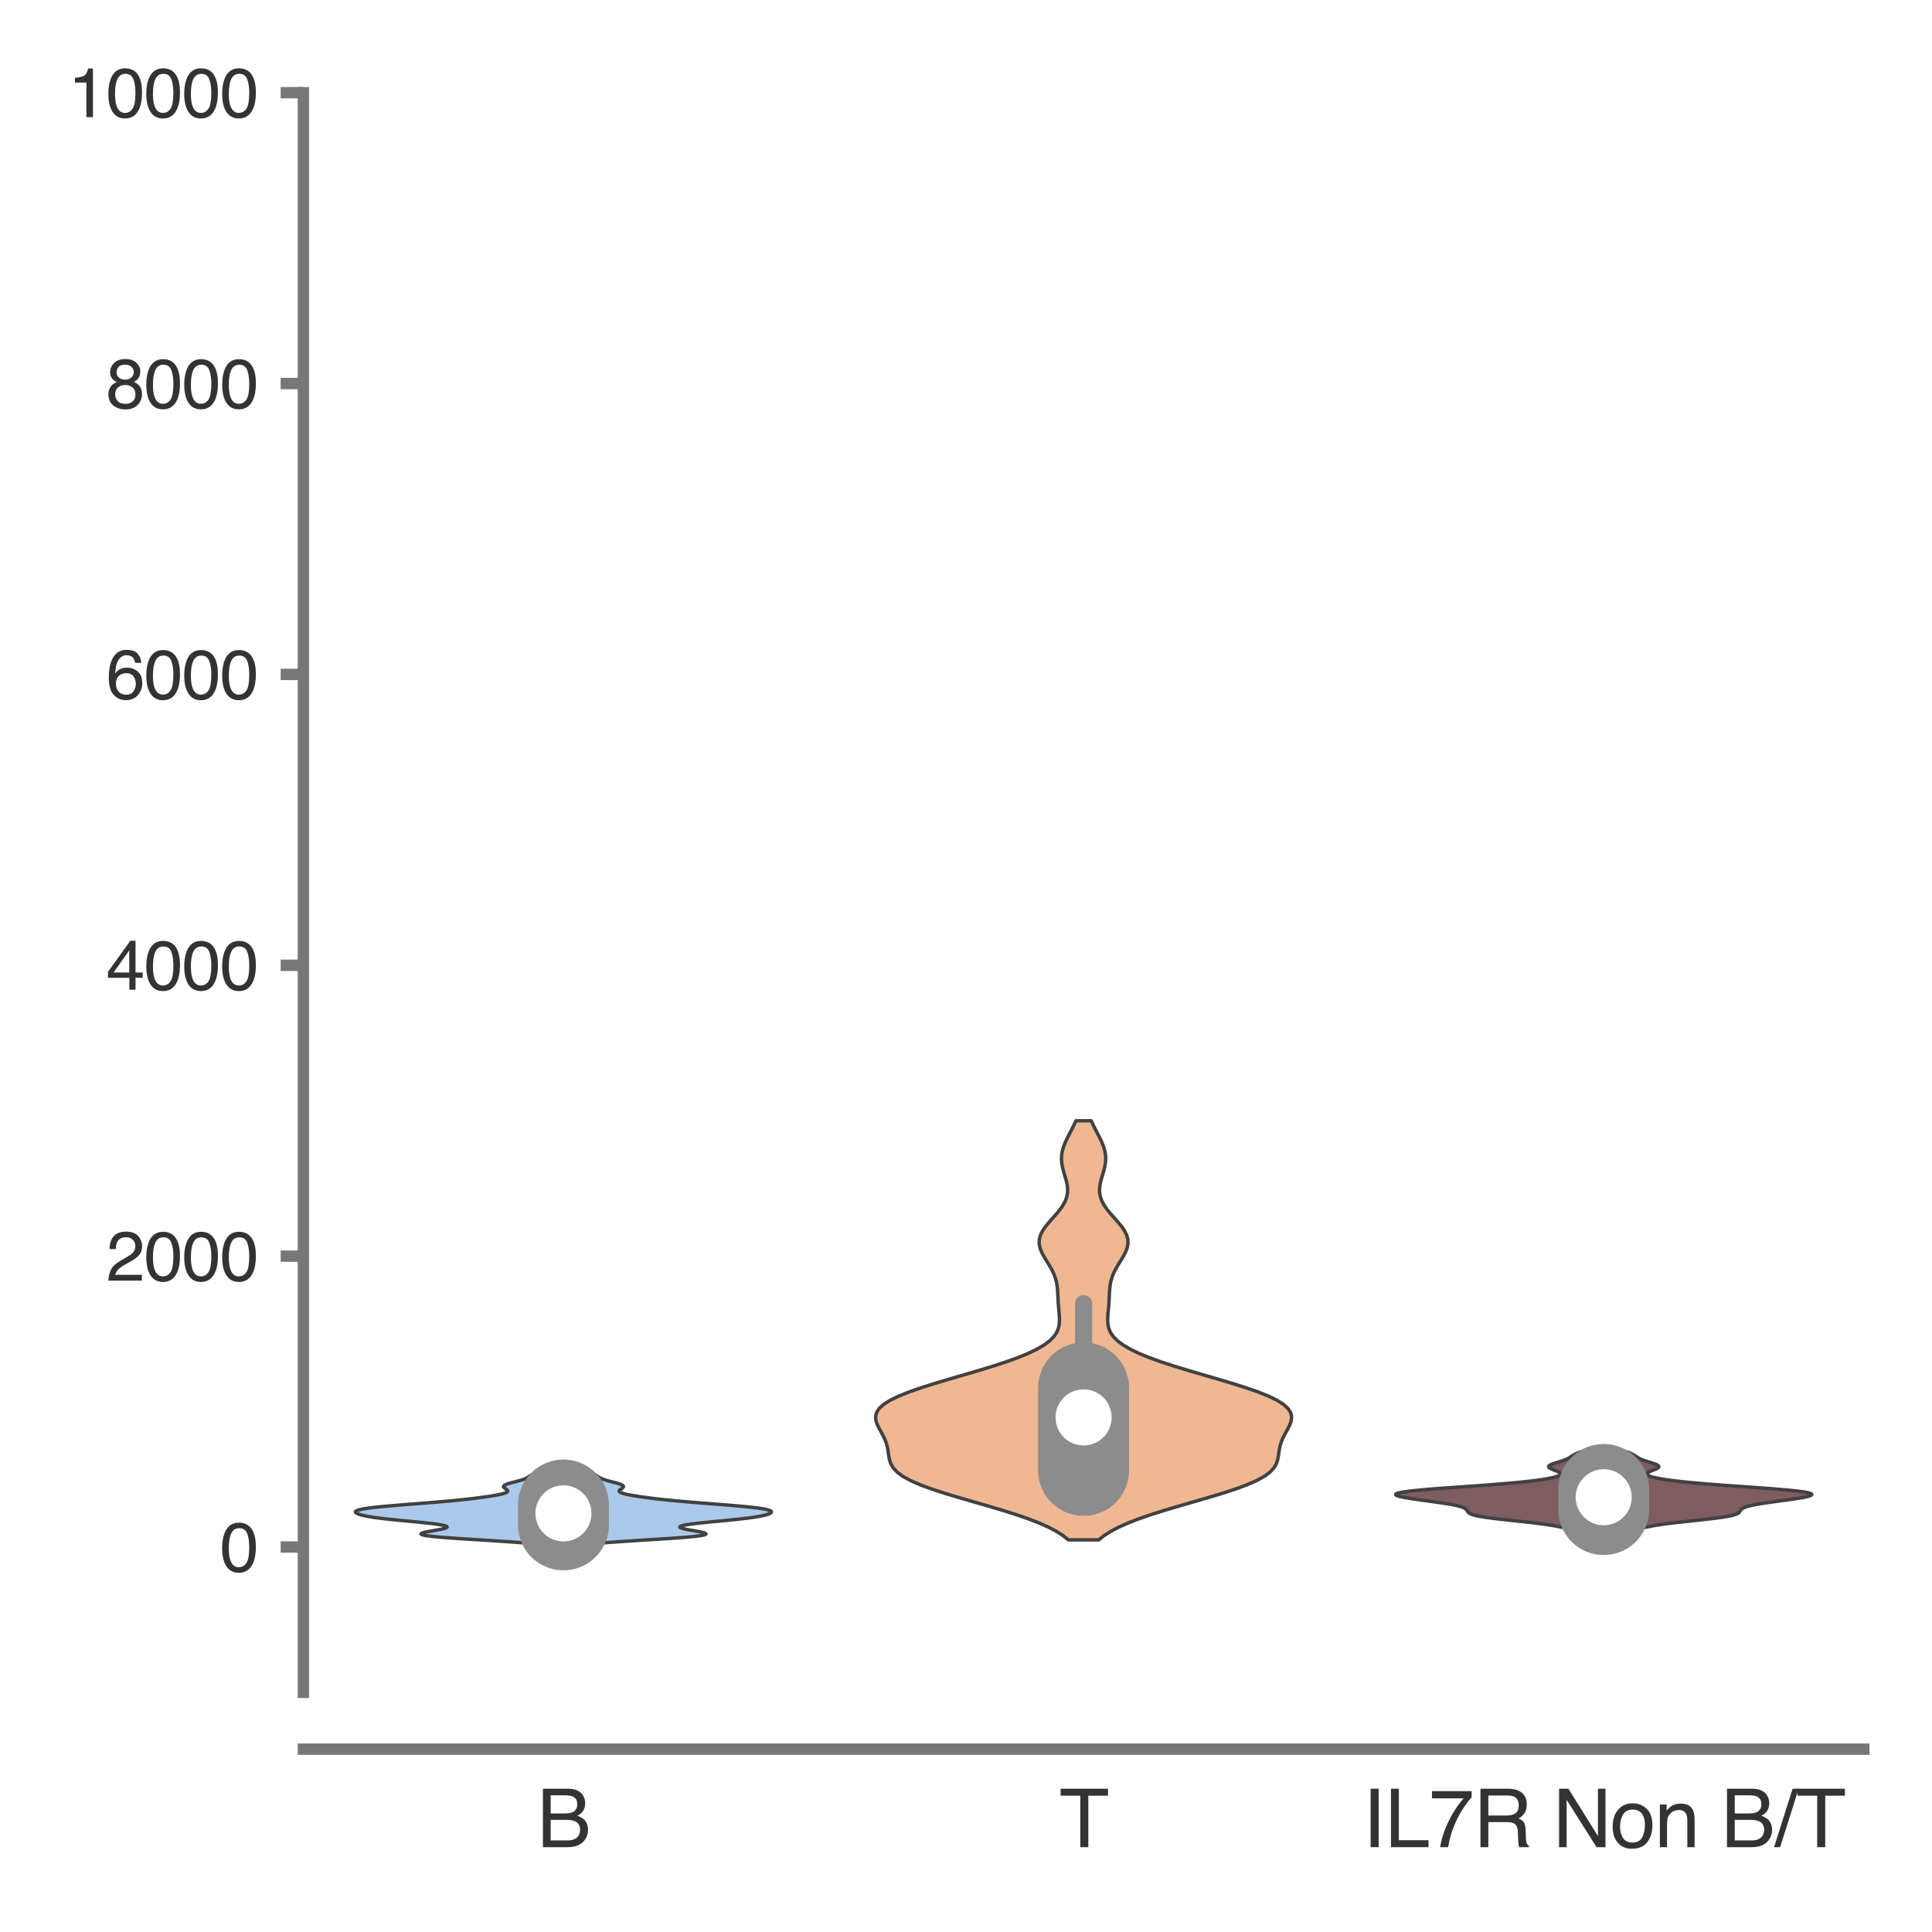 <?xml version="1.0" encoding="utf-8" standalone="no"?>
<!DOCTYPE svg PUBLIC "-//W3C//DTD SVG 1.1//EN"
  "http://www.w3.org/Graphics/SVG/1.1/DTD/svg11.dtd">
<svg xmlns:xlink="http://www.w3.org/1999/xlink" width="84.96pt" height="84.96pt" viewBox="0 0 84.96 84.96" xmlns="http://www.w3.org/2000/svg" version="1.1">
 <defs>
  <style type="text/css">*{stroke-linejoin: round; stroke-linecap: butt}</style>
 </defs>
 <g id="figure_1">
  <g id="patch_1">
   <path d="M 0 84.96 
L 84.96 84.96 
L 84.96 0 
L 0 0 
z
" style="fill: #ffffff"/>
  </g>
  <g id="axes_1">
   <g id="patch_2">
    <path d="M 13.342 74.42 
L 81.96 74.42 
L 81.96 4.076 
L 13.342 4.076 
z
" style="fill: #ffffff"/>
   </g>
   <g id="matplotlib.axis_1">
    <g id="xtick_1">
     <g id="text_1">
      <!-- B -->
      <g style="fill: #333333" transform="translate(23.611 81.23) scale(0.035 -0.035)">
       <defs>
        <path id="Helvetica-42" d="M 2213 2650 
Q 2606 2650 2825 2759 
Q 3169 2931 3169 3378 
Q 3169 3828 2803 3984 
Q 2597 4072 2191 4072 
L 1081 4072 
L 1081 2650 
L 2213 2650 
z
M 2422 531 
Q 2994 531 3238 863 
Q 3391 1072 3391 1369 
Q 3391 1869 2944 2050 
Q 2706 2147 2316 2147 
L 1081 2147 
L 1081 531 
L 2422 531 
z
M 472 4591 
L 2444 4591 
Q 3250 4591 3591 4109 
Q 3791 3825 3791 3453 
Q 3791 3019 3544 2741 
Q 3416 2594 3175 2472 
Q 3528 2338 3703 2169 
Q 4013 1869 4013 1341 
Q 4013 897 3734 538 
Q 3319 0 2413 0 
L 472 0 
L 472 4591 
z
" transform="scale(0.016)"/>
       </defs>
       <use xlink:href="#Helvetica-42"/>
      </g>
     </g>
    </g>
    <g id="xtick_2">
     <g id="text_2">
      <!-- T -->
      <g style="fill: #333333" transform="translate(46.582 81.23) scale(0.035 -0.035)">
       <defs>
        <path id="Helvetica-54" d="M 3828 4591 
L 3828 4044 
L 2281 4044 
L 2281 0 
L 1650 0 
L 1650 4044 
L 103 4044 
L 103 4591 
L 3828 4591 
z
" transform="scale(0.016)"/>
       </defs>
       <use xlink:href="#Helvetica-54"/>
      </g>
     </g>
    </g>
    <g id="xtick_3">
     <g id="text_3">
      <!-- IL7R Non B/T -->
      <g style="fill: #333333" transform="translate(59.922 81.23) scale(0.035 -0.035)">
       <defs>
        <path id="Helvetica-49" d="M 628 4591 
L 1256 4591 
L 1256 0 
L 628 0 
L 628 4591 
z
" transform="scale(0.016)"/>
        <path id="Helvetica-4c" d="M 488 4591 
L 1109 4591 
L 1109 547 
L 3434 547 
L 3434 0 
L 488 0 
L 488 4591 
z
" transform="scale(0.016)"/>
        <path id="Helvetica-37" d="M 3347 4400 
L 3347 3909 
Q 3131 3700 2773 3181 
Q 2416 2663 2141 2063 
Q 1869 1478 1728 997 
Q 1638 688 1494 0 
L 872 0 
Q 1084 1281 1809 2550 
Q 2238 3294 2709 3834 
L 234 3834 
L 234 4400 
L 3347 4400 
z
" transform="scale(0.016)"/>
        <path id="Helvetica-52" d="M 2622 2488 
Q 3059 2488 3314 2663 
Q 3569 2838 3569 3294 
Q 3569 3784 3213 3963 
Q 3022 4056 2703 4056 
L 1184 4056 
L 1184 2488 
L 2622 2488 
z
M 563 4591 
L 2688 4591 
Q 3213 4591 3553 4438 
Q 4200 4144 4200 3353 
Q 4200 2941 4029 2678 
Q 3859 2416 3553 2256 
Q 3822 2147 3958 1969 
Q 4094 1791 4109 1391 
L 4131 775 
Q 4141 513 4175 384 
Q 4231 166 4375 103 
L 4375 0 
L 3613 0 
Q 3581 59 3562 153 
Q 3544 247 3531 516 
L 3494 1281 
Q 3472 1731 3159 1884 
Q 2981 1969 2600 1969 
L 1184 1969 
L 1184 0 
L 563 0 
L 563 4591 
z
" transform="scale(0.016)"/>
        <path id="Helvetica-20" transform="scale(0.016)"/>
        <path id="Helvetica-4e" d="M 488 4591 
L 1222 4591 
L 3541 872 
L 3541 4591 
L 4131 4591 
L 4131 0 
L 3434 0 
L 1081 3716 
L 1081 0 
L 488 0 
L 488 4591 
z
M 2269 4591 
L 2269 4591 
z
" transform="scale(0.016)"/>
        <path id="Helvetica-6f" d="M 1741 363 
Q 2300 363 2508 786 
Q 2716 1209 2716 1728 
Q 2716 2197 2566 2491 
Q 2328 2953 1747 2953 
Q 1231 2953 997 2559 
Q 763 2166 763 1609 
Q 763 1075 997 719 
Q 1231 363 1741 363 
z
M 1763 3444 
Q 2409 3444 2856 3012 
Q 3303 2581 3303 1744 
Q 3303 934 2909 406 
Q 2516 -122 1688 -122 
Q 997 -122 590 345 
Q 184 813 184 1600 
Q 184 2444 612 2944 
Q 1041 3444 1763 3444 
z
M 1744 3428 
L 1744 3428 
z
" transform="scale(0.016)"/>
        <path id="Helvetica-6e" d="M 413 3347 
L 947 3347 
L 947 2872 
Q 1184 3166 1450 3294 
Q 1716 3422 2041 3422 
Q 2753 3422 3003 2925 
Q 3141 2653 3141 2147 
L 3141 0 
L 2569 0 
L 2569 2109 
Q 2569 2416 2478 2603 
Q 2328 2916 1934 2916 
Q 1734 2916 1606 2875 
Q 1375 2806 1200 2600 
Q 1059 2434 1017 2257 
Q 975 2081 975 1753 
L 975 0 
L 413 0 
L 413 3347 
z
M 1734 3428 
L 1734 3428 
z
" transform="scale(0.016)"/>
        <path id="Helvetica-2f" d="M 1456 4591 
L 1931 4591 
L 475 0 
L 0 0 
L 1456 4591 
z
" transform="scale(0.016)"/>
       </defs>
       <use xlink:href="#Helvetica-49"/>
       <use xlink:href="#Helvetica-4c" x="27.783"/>
       <use xlink:href="#Helvetica-37" x="83.398"/>
       <use xlink:href="#Helvetica-52" x="139.014"/>
       <use xlink:href="#Helvetica-20" x="211.23"/>
       <use xlink:href="#Helvetica-4e" x="239.014"/>
       <use xlink:href="#Helvetica-6f" x="311.23"/>
       <use xlink:href="#Helvetica-6e" x="366.846"/>
       <use xlink:href="#Helvetica-20" x="422.461"/>
       <use xlink:href="#Helvetica-42" x="450.244"/>
       <use xlink:href="#Helvetica-2f" x="516.943"/>
       <use xlink:href="#Helvetica-54" x="544.727"/>
      </g>
     </g>
    </g>
   </g>
   <g id="matplotlib.axis_2">
    <g id="ytick_1">
     <g id="line2d_1">
      <defs>
       <path id="mc647480d62" d="M 0 0 
L -1 0 
" style="stroke: #777777; stroke-width: 0.5"/>
      </defs>
      <g>
       <use xlink:href="#mc647480d62" x="13.342" y="68.03" style="fill: #777777; stroke: #777777; stroke-width: 0.5"/>
      </g>
     </g>
     <g id="text_4">
      <!-- 0 -->
      <g style="fill: #333333" transform="translate(9.673 69.107) scale(0.03 -0.03)">
       <defs>
        <path id="Helvetica-30" d="M 1731 4475 
Q 2600 4475 2988 3759 
Q 3288 3206 3288 2244 
Q 3288 1331 3016 734 
Q 2622 -122 1728 -122 
Q 922 -122 528 578 
Q 200 1163 200 2147 
Q 200 2909 397 3456 
Q 766 4475 1731 4475 
z
M 1725 391 
Q 2163 391 2422 778 
Q 2681 1166 2681 2222 
Q 2681 2984 2493 3476 
Q 2306 3969 1766 3969 
Q 1269 3969 1039 3501 
Q 809 3034 809 2125 
Q 809 1441 956 1025 
Q 1181 391 1725 391 
z
" transform="scale(0.016)"/>
       </defs>
       <use xlink:href="#Helvetica-30"/>
      </g>
     </g>
    </g>
    <g id="ytick_2">
     <g id="line2d_2">
      <g>
       <use xlink:href="#mc647480d62" x="13.342" y="55.24" style="fill: #777777; stroke: #777777; stroke-width: 0.5"/>
      </g>
     </g>
     <g id="text_5">
      <!-- 2000 -->
      <g style="fill: #333333" transform="translate(4.669 56.316) scale(0.03 -0.03)">
       <defs>
        <path id="Helvetica-32" d="M 200 0 
Q 231 578 439 1006 
Q 647 1434 1250 1784 
L 1850 2131 
Q 2253 2366 2416 2531 
Q 2672 2791 2672 3125 
Q 2672 3516 2437 3745 
Q 2203 3975 1813 3975 
Q 1234 3975 1013 3538 
Q 894 3303 881 2888 
L 309 2888 
Q 319 3472 525 3841 
Q 891 4491 1816 4491 
Q 2584 4491 2939 4075 
Q 3294 3659 3294 3150 
Q 3294 2613 2916 2231 
Q 2697 2009 2131 1694 
L 1703 1456 
Q 1397 1288 1222 1134 
Q 909 863 828 531 
L 3272 531 
L 3272 0 
L 200 0 
z
" transform="scale(0.016)"/>
       </defs>
       <use xlink:href="#Helvetica-32"/>
       <use xlink:href="#Helvetica-30" x="55.615"/>
       <use xlink:href="#Helvetica-30" x="111.23"/>
       <use xlink:href="#Helvetica-30" x="166.846"/>
      </g>
     </g>
    </g>
    <g id="ytick_3">
     <g id="line2d_3">
      <g>
       <use xlink:href="#mc647480d62" x="13.342" y="42.449" style="fill: #777777; stroke: #777777; stroke-width: 0.5"/>
      </g>
     </g>
     <g id="text_6">
      <!-- 4000 -->
      <g style="fill: #333333" transform="translate(4.669 43.525) scale(0.03 -0.03)">
       <defs>
        <path id="Helvetica-34" d="M 2116 1584 
L 2116 3613 
L 681 1584 
L 2116 1584 
z
M 2125 0 
L 2125 1094 
L 163 1094 
L 163 1644 
L 2213 4488 
L 2688 4488 
L 2688 1584 
L 3347 1584 
L 3347 1094 
L 2688 1094 
L 2688 0 
L 2125 0 
z
" transform="scale(0.016)"/>
       </defs>
       <use xlink:href="#Helvetica-34"/>
       <use xlink:href="#Helvetica-30" x="55.615"/>
       <use xlink:href="#Helvetica-30" x="111.23"/>
       <use xlink:href="#Helvetica-30" x="166.846"/>
      </g>
     </g>
    </g>
    <g id="ytick_4">
     <g id="line2d_4">
      <g>
       <use xlink:href="#mc647480d62" x="13.342" y="29.658" style="fill: #777777; stroke: #777777; stroke-width: 0.5"/>
      </g>
     </g>
     <g id="text_7">
      <!-- 6000 -->
      <g style="fill: #333333" transform="translate(4.669 30.734) scale(0.03 -0.03)">
       <defs>
        <path id="Helvetica-36" d="M 1872 4494 
Q 2622 4494 2917 4105 
Q 3213 3716 3213 3303 
L 2656 3303 
Q 2606 3569 2497 3719 
Q 2294 4000 1881 4000 
Q 1409 4000 1131 3564 
Q 853 3128 822 2316 
Q 1016 2600 1309 2741 
Q 1578 2866 1909 2866 
Q 2472 2866 2890 2506 
Q 3309 2147 3309 1434 
Q 3309 825 2912 354 
Q 2516 -116 1781 -116 
Q 1153 -116 697 361 
Q 241 838 241 1966 
Q 241 2800 444 3381 
Q 834 4494 1872 4494 
z
M 1831 384 
Q 2275 384 2495 682 
Q 2716 981 2716 1388 
Q 2716 1731 2519 2042 
Q 2322 2353 1803 2353 
Q 1441 2353 1167 2112 
Q 894 1872 894 1388 
Q 894 963 1142 673 
Q 1391 384 1831 384 
z
" transform="scale(0.016)"/>
       </defs>
       <use xlink:href="#Helvetica-36"/>
       <use xlink:href="#Helvetica-30" x="55.615"/>
       <use xlink:href="#Helvetica-30" x="111.23"/>
       <use xlink:href="#Helvetica-30" x="166.846"/>
      </g>
     </g>
    </g>
    <g id="ytick_5">
     <g id="line2d_5">
      <g>
       <use xlink:href="#mc647480d62" x="13.342" y="16.867" style="fill: #777777; stroke: #777777; stroke-width: 0.5"/>
      </g>
     </g>
     <g id="text_8">
      <!-- 8000 -->
      <g style="fill: #333333" transform="translate(4.669 17.943) scale(0.03 -0.03)">
       <defs>
        <path id="Helvetica-38" d="M 1741 2600 
Q 2113 2600 2322 2808 
Q 2531 3016 2531 3303 
Q 2531 3553 2331 3762 
Q 2131 3972 1722 3972 
Q 1316 3972 1134 3762 
Q 953 3553 953 3272 
Q 953 2956 1187 2778 
Q 1422 2600 1741 2600 
z
M 1775 384 
Q 2166 384 2423 595 
Q 2681 806 2681 1225 
Q 2681 1659 2415 1884 
Q 2150 2109 1734 2109 
Q 1331 2109 1076 1879 
Q 822 1650 822 1244 
Q 822 894 1055 639 
Q 1288 384 1775 384 
z
M 975 2384 
Q 741 2484 609 2619 
Q 363 2869 363 3269 
Q 363 3769 725 4128 
Q 1088 4488 1753 4488 
Q 2397 4488 2762 4148 
Q 3128 3809 3128 3356 
Q 3128 2938 2916 2678 
Q 2797 2531 2547 2391 
Q 2825 2263 2984 2097 
Q 3281 1784 3281 1284 
Q 3281 694 2884 283 
Q 2488 -128 1763 -128 
Q 1109 -128 657 226 
Q 206 581 206 1256 
Q 206 1653 400 1942 
Q 594 2231 975 2384 
z
" transform="scale(0.016)"/>
       </defs>
       <use xlink:href="#Helvetica-38"/>
       <use xlink:href="#Helvetica-30" x="55.615"/>
       <use xlink:href="#Helvetica-30" x="111.23"/>
       <use xlink:href="#Helvetica-30" x="166.846"/>
      </g>
     </g>
    </g>
    <g id="ytick_6">
     <g id="line2d_6">
      <g>
       <use xlink:href="#mc647480d62" x="13.342" y="4.076" style="fill: #777777; stroke: #777777; stroke-width: 0.5"/>
      </g>
     </g>
     <g id="text_9">
      <!-- 10000 -->
      <g style="fill: #333333" transform="translate(3 5.152) scale(0.03 -0.03)">
       <defs>
        <path id="Helvetica-31" d="M 613 3169 
L 613 3600 
Q 1222 3659 1462 3798 
Q 1703 3938 1822 4456 
L 2266 4456 
L 2266 0 
L 1666 0 
L 1666 3169 
L 613 3169 
z
" transform="scale(0.016)"/>
       </defs>
       <use xlink:href="#Helvetica-31"/>
       <use xlink:href="#Helvetica-30" x="55.615"/>
       <use xlink:href="#Helvetica-30" x="111.23"/>
       <use xlink:href="#Helvetica-30" x="166.846"/>
       <use xlink:href="#Helvetica-30" x="222.461"/>
      </g>
     </g>
    </g>
   </g>
   <g id="PolyCollection_1">
    <defs>
     <path id="m936ce5625d" d="M 26.331 -17.095 
L 23.225 -17.095 
L 22.814 -17.129 
L 22.351 -17.162 
L 21.846 -17.196 
L 21.314 -17.23 
L 20.775 -17.263 
L 20.251 -17.297 
L 19.765 -17.331 
L 19.338 -17.364 
L 18.99 -17.398 
L 18.733 -17.432 
L 18.573 -17.465 
L 18.509 -17.499 
L 18.534 -17.533 
L 18.632 -17.566 
L 18.784 -17.6 
L 18.97 -17.634 
L 19.166 -17.667 
L 19.351 -17.701 
L 19.505 -17.735 
L 19.612 -17.768 
L 19.661 -17.802 
L 19.644 -17.836 
L 19.557 -17.869 
L 19.402 -17.903 
L 19.185 -17.937 
L 18.915 -17.97 
L 18.603 -18.004 
L 18.264 -18.038 
L 17.913 -18.071 
L 17.564 -18.105 
L 17.229 -18.138 
L 16.919 -18.172 
L 16.641 -18.206 
L 16.398 -18.239 
L 16.192 -18.273 
L 16.021 -18.307 
L 15.882 -18.34 
L 15.773 -18.374 
L 15.694 -18.408 
L 15.645 -18.441 
L 15.629 -18.475 
L 15.651 -18.509 
L 15.716 -18.542 
L 15.83 -18.576 
L 15.998 -18.61 
L 16.223 -18.643 
L 16.502 -18.677 
L 16.832 -18.711 
L 17.204 -18.744 
L 17.608 -18.778 
L 18.031 -18.812 
L 18.46 -18.845 
L 18.883 -18.879 
L 19.29 -18.913 
L 19.674 -18.946 
L 20.032 -18.98 
L 20.362 -19.014 
L 20.666 -19.047 
L 20.945 -19.081 
L 21.203 -19.115 
L 21.44 -19.148 
L 21.655 -19.182 
L 21.847 -19.216 
L 22.011 -19.249 
L 22.143 -19.283 
L 22.241 -19.317 
L 22.301 -19.35 
L 22.325 -19.384 
L 22.317 -19.418 
L 22.286 -19.451 
L 22.241 -19.485 
L 22.194 -19.519 
L 22.157 -19.552 
L 22.139 -19.586 
L 22.15 -19.62 
L 22.192 -19.653 
L 22.265 -19.687 
L 22.364 -19.721 
L 22.484 -19.754 
L 22.614 -19.788 
L 22.744 -19.822 
L 22.868 -19.855 
L 22.977 -19.889 
L 23.07 -19.923 
L 23.145 -19.956 
L 23.207 -19.99 
L 23.258 -20.024 
L 23.307 -20.057 
L 23.359 -20.091 
L 23.419 -20.125 
L 23.491 -20.158 
L 23.577 -20.192 
L 23.676 -20.226 
L 23.786 -20.259 
L 23.904 -20.293 
L 24.024 -20.327 
L 24.142 -20.36 
L 24.254 -20.394 
L 24.356 -20.428 
L 25.2 -20.428 
L 25.2 -20.428 
L 25.302 -20.394 
L 25.414 -20.36 
L 25.532 -20.327 
L 25.652 -20.293 
L 25.77 -20.259 
L 25.88 -20.226 
L 25.979 -20.192 
L 26.065 -20.158 
L 26.137 -20.125 
L 26.197 -20.091 
L 26.249 -20.057 
L 26.297 -20.024 
L 26.349 -19.99 
L 26.411 -19.956 
L 26.486 -19.923 
L 26.579 -19.889 
L 26.688 -19.855 
L 26.812 -19.822 
L 26.942 -19.788 
L 27.072 -19.754 
L 27.192 -19.721 
L 27.291 -19.687 
L 27.364 -19.653 
L 27.406 -19.62 
L 27.417 -19.586 
L 27.399 -19.552 
L 27.362 -19.519 
L 27.315 -19.485 
L 27.27 -19.451 
L 27.239 -19.418 
L 27.231 -19.384 
L 27.255 -19.35 
L 27.315 -19.317 
L 27.413 -19.283 
L 27.545 -19.249 
L 27.709 -19.216 
L 27.901 -19.182 
L 28.116 -19.148 
L 28.353 -19.115 
L 28.611 -19.081 
L 28.89 -19.047 
L 29.194 -19.014 
L 29.524 -18.98 
L 29.882 -18.946 
L 30.266 -18.913 
L 30.673 -18.879 
L 31.096 -18.845 
L 31.525 -18.812 
L 31.948 -18.778 
L 32.352 -18.744 
L 32.724 -18.711 
L 33.054 -18.677 
L 33.333 -18.643 
L 33.558 -18.61 
L 33.726 -18.576 
L 33.84 -18.542 
L 33.905 -18.509 
L 33.927 -18.475 
L 33.911 -18.441 
L 33.862 -18.408 
L 33.783 -18.374 
L 33.674 -18.34 
L 33.535 -18.307 
L 33.364 -18.273 
L 33.158 -18.239 
L 32.915 -18.206 
L 32.637 -18.172 
L 32.327 -18.138 
L 31.992 -18.105 
L 31.643 -18.071 
L 31.292 -18.038 
L 30.953 -18.004 
L 30.641 -17.97 
L 30.371 -17.937 
L 30.154 -17.903 
L 29.999 -17.869 
L 29.912 -17.836 
L 29.895 -17.802 
L 29.944 -17.768 
L 30.051 -17.735 
L 30.205 -17.701 
L 30.39 -17.667 
L 30.586 -17.634 
L 30.772 -17.6 
L 30.924 -17.566 
L 31.022 -17.533 
L 31.047 -17.499 
L 30.983 -17.465 
L 30.823 -17.432 
L 30.566 -17.398 
L 30.218 -17.364 
L 29.791 -17.331 
L 29.305 -17.297 
L 28.781 -17.263 
L 28.242 -17.23 
L 27.71 -17.196 
L 27.205 -17.162 
L 26.742 -17.129 
L 26.331 -17.095 
z
" style="stroke: #414141; stroke-width: 0.15"/>
    </defs>
    <g clip-path="url(#pb070317f82)">
     <use xlink:href="#m936ce5625d" x="0" y="84.96" style="fill: #abc9ea; stroke: #414141; stroke-width: 0.15"/>
    </g>
   </g>
   <g id="PolyCollection_2">
    <defs>
     <path id="mc3b4eb4658" d="M 48.316 -17.243 
L 46.985 -17.243 
L 46.751 -17.429 
L 46.461 -17.615 
L 46.108 -17.801 
L 45.69 -17.987 
L 45.209 -18.174 
L 44.669 -18.36 
L 44.079 -18.546 
L 43.453 -18.732 
L 42.808 -18.918 
L 42.166 -19.105 
L 41.549 -19.291 
L 40.978 -19.477 
L 40.472 -19.663 
L 40.046 -19.849 
L 39.707 -20.035 
L 39.454 -20.222 
L 39.281 -20.408 
L 39.173 -20.594 
L 39.113 -20.78 
L 39.079 -20.966 
L 39.053 -21.152 
L 39.019 -21.339 
L 38.967 -21.525 
L 38.891 -21.711 
L 38.797 -21.897 
L 38.694 -22.083 
L 38.598 -22.269 
L 38.528 -22.456 
L 38.502 -22.642 
L 38.539 -22.828 
L 38.653 -23.014 
L 38.856 -23.2 
L 39.151 -23.387 
L 39.537 -23.573 
L 40.004 -23.759 
L 40.542 -23.945 
L 41.133 -24.131 
L 41.758 -24.317 
L 42.398 -24.504 
L 43.032 -24.69 
L 43.642 -24.876 
L 44.214 -25.062 
L 44.734 -25.248 
L 45.192 -25.434 
L 45.582 -25.621 
L 45.903 -25.807 
L 46.154 -25.993 
L 46.34 -26.179 
L 46.467 -26.365 
L 46.544 -26.551 
L 46.582 -26.738 
L 46.592 -26.924 
L 46.584 -27.11 
L 46.568 -27.296 
L 46.551 -27.482 
L 46.536 -27.669 
L 46.526 -27.855 
L 46.517 -28.041 
L 46.506 -28.227 
L 46.487 -28.413 
L 46.454 -28.599 
L 46.402 -28.786 
L 46.329 -28.972 
L 46.236 -29.158 
L 46.128 -29.344 
L 46.013 -29.53 
L 45.9 -29.716 
L 45.803 -29.903 
L 45.732 -30.089 
L 45.697 -30.275 
L 45.704 -30.461 
L 45.755 -30.647 
L 45.848 -30.833 
L 45.975 -31.02 
L 46.127 -31.206 
L 46.291 -31.392 
L 46.456 -31.578 
L 46.609 -31.764 
L 46.74 -31.951 
L 46.842 -32.137 
L 46.911 -32.323 
L 46.946 -32.509 
L 46.948 -32.695 
L 46.924 -32.881 
L 46.881 -33.068 
L 46.827 -33.254 
L 46.772 -33.44 
L 46.724 -33.626 
L 46.691 -33.812 
L 46.677 -33.998 
L 46.688 -34.185 
L 46.722 -34.371 
L 46.779 -34.557 
L 46.854 -34.743 
L 46.942 -34.929 
L 47.037 -35.115 
L 47.135 -35.302 
L 47.228 -35.488 
L 47.314 -35.674 
L 47.987 -35.674 
L 47.987 -35.674 
L 48.073 -35.488 
L 48.167 -35.302 
L 48.264 -35.115 
L 48.36 -34.929 
L 48.448 -34.743 
L 48.523 -34.557 
L 48.579 -34.371 
L 48.614 -34.185 
L 48.624 -33.998 
L 48.611 -33.812 
L 48.577 -33.626 
L 48.529 -33.44 
L 48.474 -33.254 
L 48.42 -33.068 
L 48.377 -32.881 
L 48.353 -32.695 
L 48.356 -32.509 
L 48.39 -32.323 
L 48.459 -32.137 
L 48.561 -31.951 
L 48.692 -31.764 
L 48.845 -31.578 
L 49.01 -31.392 
L 49.175 -31.206 
L 49.327 -31.02 
L 49.454 -30.833 
L 49.546 -30.647 
L 49.597 -30.461 
L 49.604 -30.275 
L 49.569 -30.089 
L 49.498 -29.903 
L 49.401 -29.716 
L 49.289 -29.53 
L 49.173 -29.344 
L 49.065 -29.158 
L 48.972 -28.972 
L 48.899 -28.786 
L 48.847 -28.599 
L 48.814 -28.413 
L 48.795 -28.227 
L 48.784 -28.041 
L 48.776 -27.855 
L 48.765 -27.669 
L 48.751 -27.482 
L 48.733 -27.296 
L 48.717 -27.11 
L 48.709 -26.924 
L 48.719 -26.738 
L 48.757 -26.551 
L 48.834 -26.365 
L 48.962 -26.179 
L 49.148 -25.993 
L 49.399 -25.807 
L 49.719 -25.621 
L 50.11 -25.434 
L 50.568 -25.248 
L 51.087 -25.062 
L 51.659 -24.876 
L 52.27 -24.69 
L 52.904 -24.504 
L 53.543 -24.317 
L 54.168 -24.131 
L 54.759 -23.945 
L 55.297 -23.759 
L 55.765 -23.573 
L 56.15 -23.387 
L 56.445 -23.2 
L 56.648 -23.014 
L 56.763 -22.828 
L 56.8 -22.642 
L 56.774 -22.456 
L 56.703 -22.269 
L 56.607 -22.083 
L 56.504 -21.897 
L 56.41 -21.711 
L 56.335 -21.525 
L 56.282 -21.339 
L 56.248 -21.152 
L 56.222 -20.966 
L 56.189 -20.78 
L 56.128 -20.594 
L 56.021 -20.408 
L 55.847 -20.222 
L 55.595 -20.035 
L 55.255 -19.849 
L 54.829 -19.663 
L 54.323 -19.477 
L 53.753 -19.291 
L 53.135 -19.105 
L 52.493 -18.918 
L 51.849 -18.732 
L 51.223 -18.546 
L 50.632 -18.36 
L 50.092 -18.174 
L 49.611 -17.987 
L 49.194 -17.801 
L 48.841 -17.615 
L 48.55 -17.429 
L 48.316 -17.243 
z
" style="stroke: #414141; stroke-width: 0.15"/>
    </defs>
    <g clip-path="url(#pb070317f82)">
     <use xlink:href="#mc3b4eb4658" x="0" y="84.96" style="fill: #efb792; stroke: #414141; stroke-width: 0.15"/>
    </g>
   </g>
   <g id="PolyCollection_3">
    <defs>
     <path id="m2515a3fb37" d="M 70.926 -17.407 
L 70.121 -17.407 
L 70.01 -17.446 
L 69.885 -17.486 
L 69.749 -17.525 
L 69.606 -17.565 
L 69.457 -17.604 
L 69.307 -17.644 
L 69.155 -17.684 
L 69 -17.723 
L 68.838 -17.763 
L 68.663 -17.802 
L 68.467 -17.842 
L 68.244 -17.881 
L 67.987 -17.921 
L 67.696 -17.96 
L 67.371 -18 
L 67.021 -18.039 
L 66.654 -18.079 
L 66.285 -18.119 
L 65.93 -18.158 
L 65.602 -18.198 
L 65.313 -18.237 
L 65.072 -18.277 
L 64.882 -18.316 
L 64.741 -18.356 
L 64.645 -18.395 
L 64.585 -18.435 
L 64.549 -18.474 
L 64.525 -18.514 
L 64.502 -18.554 
L 64.467 -18.593 
L 64.412 -18.633 
L 64.328 -18.672 
L 64.211 -18.712 
L 64.056 -18.751 
L 63.866 -18.791 
L 63.641 -18.83 
L 63.388 -18.87 
L 63.114 -18.909 
L 62.827 -18.949 
L 62.537 -18.988 
L 62.255 -19.028 
L 61.992 -19.068 
L 61.76 -19.107 
L 61.572 -19.147 
L 61.439 -19.186 
L 61.374 -19.226 
L 61.387 -19.265 
L 61.486 -19.305 
L 61.675 -19.344 
L 61.955 -19.384 
L 62.319 -19.423 
L 62.757 -19.463 
L 63.254 -19.503 
L 63.791 -19.542 
L 64.349 -19.582 
L 64.906 -19.621 
L 65.447 -19.661 
L 65.956 -19.7 
L 66.424 -19.74 
L 66.846 -19.779 
L 67.218 -19.819 
L 67.543 -19.858 
L 67.823 -19.898 
L 68.06 -19.938 
L 68.256 -19.977 
L 68.411 -20.017 
L 68.525 -20.056 
L 68.597 -20.096 
L 68.626 -20.135 
L 68.614 -20.175 
L 68.565 -20.214 
L 68.487 -20.254 
L 68.391 -20.293 
L 68.29 -20.333 
L 68.2 -20.372 
L 68.133 -20.412 
L 68.1 -20.452 
L 68.107 -20.491 
L 68.155 -20.531 
L 68.238 -20.57 
L 68.348 -20.61 
L 68.473 -20.649 
L 68.602 -20.689 
L 68.724 -20.728 
L 68.831 -20.768 
L 68.922 -20.807 
L 68.997 -20.847 
L 69.06 -20.887 
L 69.119 -20.926 
L 69.18 -20.966 
L 69.25 -21.005 
L 69.333 -21.045 
L 69.43 -21.084 
L 69.54 -21.124 
L 69.66 -21.163 
L 69.784 -21.203 
L 69.907 -21.242 
L 70.023 -21.282 
L 70.129 -21.321 
L 70.918 -21.321 
L 70.918 -21.321 
L 71.024 -21.282 
L 71.14 -21.242 
L 71.263 -21.203 
L 71.387 -21.163 
L 71.507 -21.124 
L 71.617 -21.084 
L 71.714 -21.045 
L 71.797 -21.005 
L 71.867 -20.966 
L 71.928 -20.926 
L 71.987 -20.887 
L 72.05 -20.847 
L 72.125 -20.807 
L 72.216 -20.768 
L 72.323 -20.728 
L 72.445 -20.689 
L 72.574 -20.649 
L 72.699 -20.61 
L 72.809 -20.57 
L 72.892 -20.531 
L 72.94 -20.491 
L 72.947 -20.452 
L 72.914 -20.412 
L 72.847 -20.372 
L 72.757 -20.333 
L 72.656 -20.293 
L 72.56 -20.254 
L 72.482 -20.214 
L 72.433 -20.175 
L 72.42 -20.135 
L 72.449 -20.096 
L 72.521 -20.056 
L 72.636 -20.017 
L 72.791 -19.977 
L 72.987 -19.938 
L 73.224 -19.898 
L 73.504 -19.858 
L 73.829 -19.819 
L 74.201 -19.779 
L 74.622 -19.74 
L 75.09 -19.7 
L 75.6 -19.661 
L 76.14 -19.621 
L 76.698 -19.582 
L 77.256 -19.542 
L 77.793 -19.503 
L 78.29 -19.463 
L 78.728 -19.423 
L 79.092 -19.384 
L 79.371 -19.344 
L 79.561 -19.305 
L 79.659 -19.265 
L 79.672 -19.226 
L 79.608 -19.186 
L 79.475 -19.147 
L 79.287 -19.107 
L 79.055 -19.068 
L 78.792 -19.028 
L 78.51 -18.988 
L 78.22 -18.949 
L 77.933 -18.909 
L 77.658 -18.87 
L 77.406 -18.83 
L 77.181 -18.791 
L 76.991 -18.751 
L 76.836 -18.712 
L 76.718 -18.672 
L 76.635 -18.633 
L 76.579 -18.593 
L 76.545 -18.554 
L 76.522 -18.514 
L 76.498 -18.474 
L 76.462 -18.435 
L 76.402 -18.395 
L 76.305 -18.356 
L 76.165 -18.316 
L 75.975 -18.277 
L 75.734 -18.237 
L 75.445 -18.198 
L 75.117 -18.158 
L 74.761 -18.119 
L 74.393 -18.079 
L 74.026 -18.039 
L 73.675 -18 
L 73.351 -17.96 
L 73.059 -17.921 
L 72.803 -17.881 
L 72.58 -17.842 
L 72.384 -17.802 
L 72.209 -17.763 
L 72.047 -17.723 
L 71.892 -17.684 
L 71.74 -17.644 
L 71.589 -17.604 
L 71.441 -17.565 
L 71.297 -17.525 
L 71.161 -17.486 
L 71.036 -17.446 
L 70.926 -17.407 
z
" style="stroke: #414141; stroke-width: 0.15"/>
    </defs>
    <g clip-path="url(#pb070317f82)">
     <use xlink:href="#m2515a3fb37" x="0" y="84.96" style="fill: #7e5c60; stroke: #414141; stroke-width: 0.15"/>
    </g>
   </g>
   <g id="line2d_7">
    <path d="M 24.778 67.553 
L 24.778 65.314 
" clip-path="url(#pb070317f82)" style="fill: none; stroke: #8c8c8c; stroke-width: 0.75; stroke-linecap: round"/>
   </g>
   <g id="line2d_8">
    <path d="M 24.778 67.055 
L 24.778 66.183 
" clip-path="url(#pb070317f82)" style="fill: none; stroke: #8c8c8c; stroke-width: 4; stroke-linecap: round"/>
   </g>
   <g id="line2d_9">
    <path d="M 24.778 66.551 
" clip-path="url(#pb070317f82)" style="fill: none; stroke: #414141; stroke-width: 1.2; stroke-linecap: round"/>
    <defs>
     <path id="m3f1edf370c" d="M 0 0.833 
C 0.221 0.833 0.433 0.746 0.589 0.589 
C 0.746 0.433 0.833 0.221 0.833 0 
C 0.833 -0.221 0.746 -0.433 0.589 -0.589 
C 0.433 -0.746 0.221 -0.833 0 -0.833 
C -0.221 -0.833 -0.433 -0.746 -0.589 -0.589 
C -0.746 -0.433 -0.833 -0.221 -0.833 0 
C -0.833 0.221 -0.746 0.433 -0.589 0.589 
C -0.433 0.746 -0.221 0.833 0 0.833 
z
" style="stroke: #ffffff; stroke-width: 0.8"/>
    </defs>
    <g clip-path="url(#pb070317f82)">
     <use xlink:href="#m3f1edf370c" x="24.778" y="66.551" style="fill: #ffffff; stroke: #ffffff; stroke-width: 0.8"/>
    </g>
   </g>
   <g id="line2d_10">
    <path d="M 47.651 66.098 
L 47.651 57.325 
" clip-path="url(#pb070317f82)" style="fill: none; stroke: #8c8c8c; stroke-width: 0.75; stroke-linecap: round"/>
   </g>
   <g id="line2d_11">
    <path d="M 47.651 64.658 
L 47.651 61.034 
" clip-path="url(#pb070317f82)" style="fill: none; stroke: #8c8c8c; stroke-width: 4; stroke-linecap: round"/>
   </g>
   <g id="line2d_12">
    <path d="M 47.651 62.331 
" clip-path="url(#pb070317f82)" style="fill: none; stroke: #414141; stroke-width: 1.2; stroke-linecap: round"/>
    <g clip-path="url(#pb070317f82)">
     <use xlink:href="#m3f1edf370c" x="47.651" y="62.331" style="fill: #ffffff; stroke: #ffffff; stroke-width: 0.8"/>
    </g>
   </g>
   <g id="line2d_13">
    <path d="M 70.523 67.219 
L 70.523 64.465 
" clip-path="url(#pb070317f82)" style="fill: none; stroke: #8c8c8c; stroke-width: 0.75; stroke-linecap: round"/>
   </g>
   <g id="line2d_14">
    <path d="M 70.523 66.382 
L 70.523 65.5 
" clip-path="url(#pb070317f82)" style="fill: none; stroke: #8c8c8c; stroke-width: 4; stroke-linecap: round"/>
   </g>
   <g id="line2d_15">
    <path d="M 70.523 65.841 
" clip-path="url(#pb070317f82)" style="fill: none; stroke: #414141; stroke-width: 1.2; stroke-linecap: round"/>
    <g clip-path="url(#pb070317f82)">
     <use xlink:href="#m3f1edf370c" x="70.523" y="65.841" style="fill: #ffffff; stroke: #ffffff; stroke-width: 0.8"/>
    </g>
   </g>
   <g id="patch_3">
    <path d="M 13.342 74.42 
L 13.342 4.076 
" style="fill: none; stroke: #777777; stroke-width: 0.5; stroke-linejoin: miter; stroke-linecap: square"/>
   </g>
   <g id="patch_4">
    <path d="M 13.342 76.92 
L 81.96 76.92 
" style="fill: none; stroke: #777777; stroke-width: 0.5; stroke-linejoin: miter; stroke-linecap: square"/>
   </g>
  </g>
 </g>
 <defs>
  <clipPath id="pb070317f82">
   <rect x="13.342" y="4.076" width="68.618" height="70.343"/>
  </clipPath>
 </defs>
</svg>
